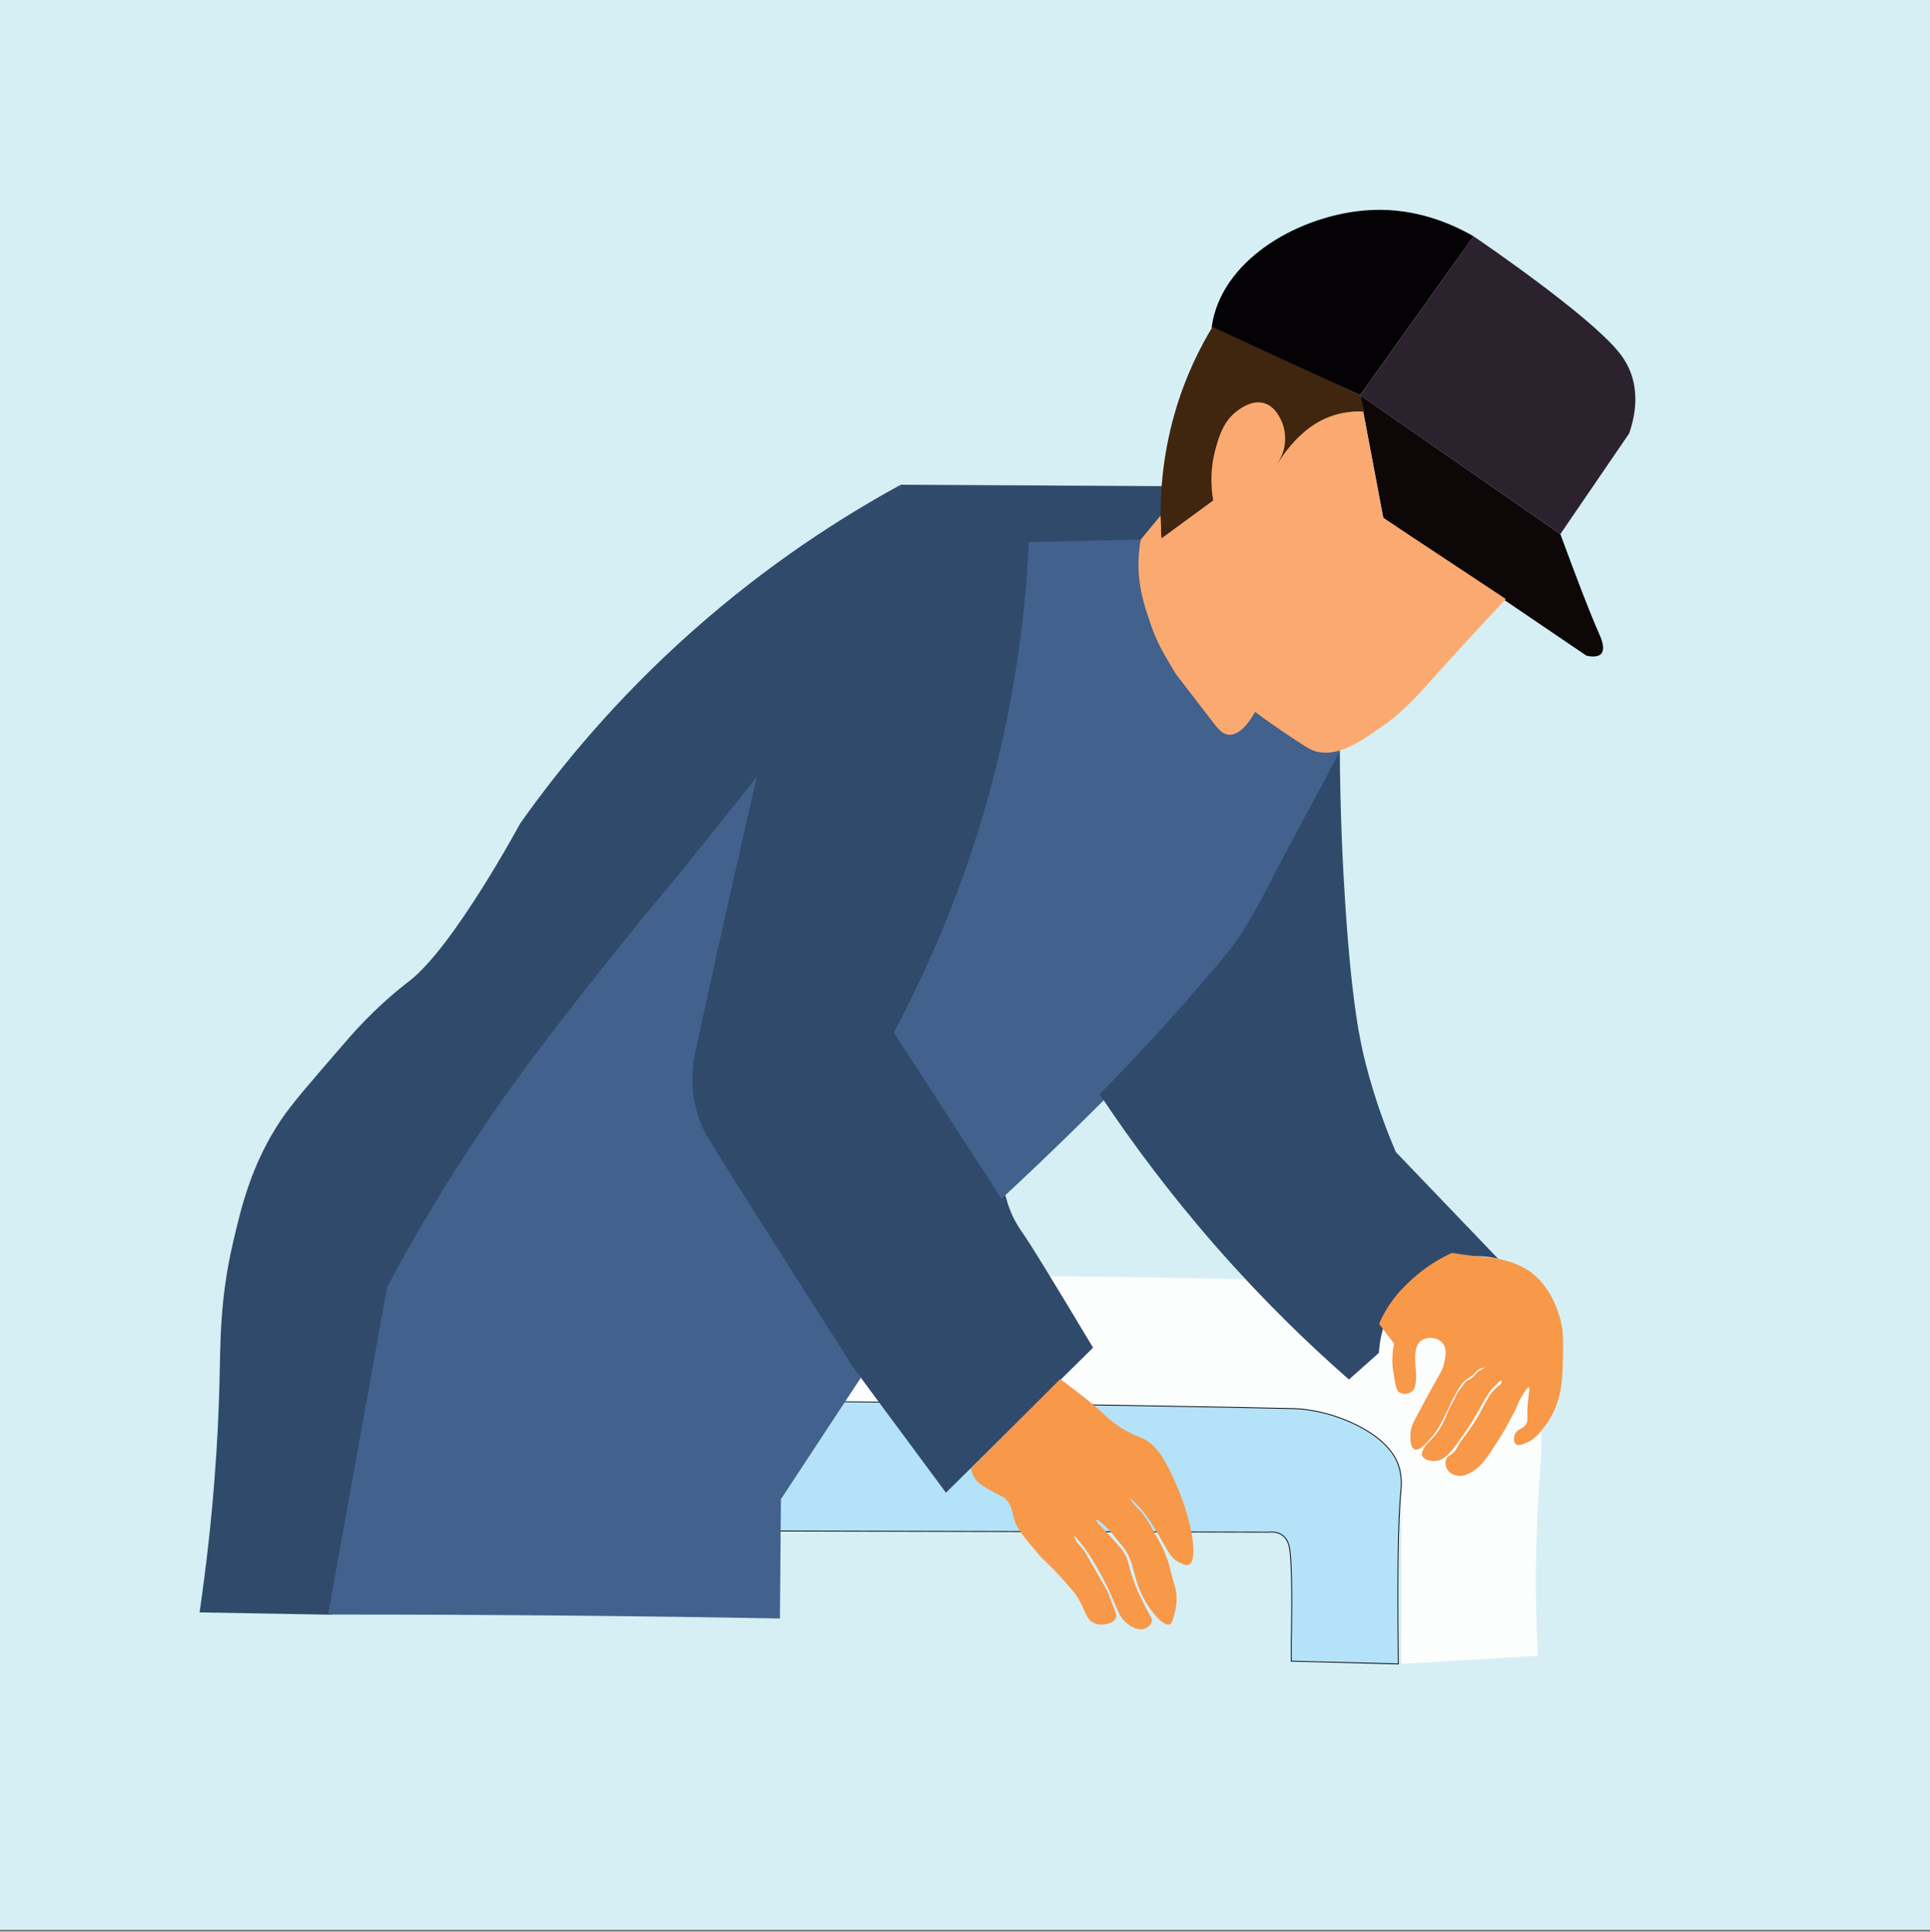 <?xml version="1.0" encoding="utf-8"?>
<!-- Generator: Adobe Illustrator 27.7.0, SVG Export Plug-In . SVG Version: 6.00 Build 0)  -->
<svg version="1.1" id="Layer_1" xmlns="http://www.w3.org/2000/svg" xmlns:xlink="http://www.w3.org/1999/xlink" x="0px" y="0px"
	 viewBox="0 0 595.28 595.89" style="enable-background:new 0 0 595.28 595.89;" xml:space="preserve">
<rect x="0" y="0" width="595.28" height="595.89" fill="#808080" stroke="none"/>
<style type="text/css">
	.st0{fill:#D6EFF4;}
	.st1{fill:#FCFDFD;}
	.st2{fill:#B4E2F9;stroke:#000000;stroke-width:0.25;stroke-miterlimit:10;}
	.st3{fill:#304A6B;}
	.st4{fill:#42618C;}
	.st5{fill:#040204;}
	.st6{fill:#2B222D;}
	.st7{fill:#0E0708;}
	.st8{fill:#40250F;}
	.st9{fill:#FAAA70;}
	.st10{fill:#F89849;}
	.st11{fill:#F8991D;stroke:#F8991D;stroke-width:0.25;stroke-miterlimit:10;}
</style>
<rect class="st0" width="595.28" height="595.28"/>
<path class="st1" d="M432.22,513.29c14.04-0.83,28.07-1.66,42.11-2.49c-1.02-19.42-0.59-35.02,0-45.72c1-18.32,2.72-27.1-2.36-38.24
	c-4.7-10.31-12.51-16.65-16.13-19.53c-8.87-7.05-17.63-9.95-22.83-11.22c-22.08-0.79-44.45-1.4-67.09-1.82
	c-34.22-0.64-67.83-0.83-100.82-0.62c-8.08,13.36-16.16,26.71-24.24,40.07c55.26,1.03,110.51,2.06,165.77,3.09
	c3.24,0.32,9.66,1.43,16.17,6.1c4.81,3.45,7.77,7.47,9.42,10.12C432.22,473.12,432.22,493.21,432.22,513.29z"/>
<path class="st2" d="M232.72,472.26c52.85,0.13,105.71,0.26,158.56,0.39c0.99-0.11,3.09-0.17,4.66,1.27
	c1.46,1.34,1.79,3.35,1.94,4.66c0.91,7.61,0.41,27.02,0.39,27.94c0,1.98,0,3.95,0,5.93c11.01,0.28,22.02,0.56,33.03,0.85
	c-0.33-26.41-0.12-44.22,0.78-53.35c0.12-1.24,0.46-4.44-0.78-8.04c-0.65-1.88-2.91-7.33-12.82-12.28
	c-9.51-4.75-18.12-5.06-19.04-5.08c-13.44-0.34-73.96-1.55-157.1-2.31C239.13,445.57,235.93,458.92,232.72,472.26z"/>
<path class="st3" d="M102.48,498.12c-13.64-0.24-27.28-0.48-40.92-0.72c4.37-30.06,5.73-54.17,6.14-70.98
	c0.32-13.2,0.14-25.54,4.09-42.73c2.62-11.39,5.81-24.74,15-38.39c3.16-4.7,8.7-11.1,19.78-23.9c1.78-2.06,4.69-5.4,8.86-9.42
	c5.57-5.37,10.11-8.8,10.91-9.42c13.59-10.5,34.1-48.53,34.1-48.53c12.21-17.27,29.51-38.39,53.19-59.39
	c23.24-20.61,45.83-35.08,64.17-45.09c-2.73,11.64-6.87,25.06-12.57,40.43c0,0,0,0,0,0c-0.05,0.1-9.55,21.3-28.88,46.85
	c0,0-0.02,0.02-0.02,0.02c-0.22,0.29-2.66,3.56-5.16,6.8c-10.26,13.31-21.64,26.32-21.64,26.32c-12,13.72-33.55,41.01-47.73,60.84
	c-10.66,14.9-25.51,37.36-40.92,67.36C114.76,431.48,108.62,464.8,102.48,498.12z"/>
<path class="st4" d="M107.47,498.07c44.56,0.01,88.93,0.41,133.08,1.21c0.1-12.27,0.21-24.54,0.31-36.8
	c8.21-12.49,16.43-24.98,24.64-37.47c-15.35-26.59-30.7-53.18-46.05-79.77c0.05-5.92,0.37-14.71,1.69-25.28
	c0.58-4.65,1.22-8.59,7.44-37.45c1.63-7.58,3.09-14.29,7.3-33.57c0.18-0.83,3.58-16.41,3.76-17.24c-5.66,7.22-14.6,18.56-25.75,32.4
	c-18.51,22.98-22,26.65-33.36,41.17c-11.02,14.1-21.36,27.32-33.36,45.31c-8.27,12.41-17.88,27.92-27.76,46.4
	c-6.08,33.69-12.15,67.39-18.23,101.08C103.11,498.07,105.55,498.07,107.47,498.07z"/>
<path class="st3" d="M277.81,149.54c27,0.14,54.01,0.29,81.01,0.43c-0.64,7.88-1.28,15.75-1.91,23.62
	c-11.42,0.09-22.85,0.18-34.27,0.27c1.63,9.59,3.02,24.04,0.26,41c-2.03,12.46-5.5,21.39-8.17,28.15c-9.15,23.14-18.71,47-29,72.16
	c12.48,16.28,16.85,26.52,18.43,33.01c1.79,7.36,4.27,14.53,6.29,21.83c0.16,0.56,0.62,2.24,1.54,4.35c1.39,3.17,2.93,5.28,3.37,5.9
	c2.27,3.19,9.5,14.98,21.78,35.49c-15.13,14.91-30.25,29.81-45.38,44.72c-9.45-12.77-18.91-25.54-28.36-38.32
	c-4.73-7.41-43.86-68.66-45.96-72.82c-0.52-1.03-0.96-2.06-0.96-2.06c-0.62-1.45-1.36-3.44-1.94-5.86
	c-2.01-8.5-0.39-15.66,0.26-18.59c2.53-11.3,9.35-43.08,19.25-85.82c6.42-8.3,13.11-18.02,19.51-29.25
	C265.76,186.37,273.17,166.11,277.81,149.54z"/>
<path class="st4" d="M351.83,166.44c5.21,31.79,18.13,46.74,27.1,54.02c0.69,0.56,1.38,1.1,2.08,1.61c3.2-2.59,6.4-5.17,9.6-7.76
	c5,3.77,10.01,7.54,15.01,11.32c3.29,2.24,6.39,2.71,7.63,1.4c0.58-0.62,0.58-1.53,0.61-1.53c0.18,0.02-0.19,2.69-0.19,2.69
	c-0.77,5.46-2.49,24.09-2.76,25.91c-1.53,10.61-40.54,58.6-102,115.7c-11.08-17.1-22.16-34.19-33.24-51.29
	c13.04-24.42,27.4-58.01,35.51-99.76c3.63-18.68,5.43-36.02,6.15-51.53C328.83,166.97,340.33,166.7,351.83,166.44z"/>
<path class="st3" d="M462.1,388.33c-10.52-10.97-21.04-21.95-31.55-32.92c-2.75-6.35-6.38-15.74-9.38-27.51
	c-1.55-6.09-4.21-17.84-6.26-49.29c-0.79-12.1-1.55-28.02-1.67-46.85c-2.62,5.01-6.44,12.24-11.15,20.88
	c-9.99,18.31-16.18,32.47-23.97,41.85c-10.05,12.1-23,26.83-38.95,43.07c9.63,14.49,21.42,30.42,35.73,46.79
	c14.3,16.36,28.34,29.99,41.16,41.21c3.08-2.74,6.17-5.48,9.25-8.22c0.03-0.73,0.11-1.77,0.29-3.02c0,0,0.32-2.18,0.96-4.32
	c1.01-3.39,11.17-22.04,28.6-22.46C456.89,387.48,459.27,387.6,462.1,388.33z"/>
<path class="st5" d="M374.46,97.25c5.18-19.46,29.1-31.8,49.2-32.49c12.85-0.44,23.51,3.91,30.82,8.12
	c-11.65,16.34-23.31,32.68-34.96,49.01c-15.28-6.91-30.56-13.82-45.83-20.73C373.81,100.21,374.04,98.85,374.46,97.25z"/>
<path class="st6" d="M419.52,121.9c20.58,14.29,41.16,28.57,61.75,42.86c7.08-10.36,14.16-20.72,21.23-31.08
	c1.42-4.1,3.12-11.16,0.63-18.28c-0.9-2.57-2.21-4.77-3.91-6.86c-9.35-11.49-41.64-33.55-44.75-35.66
	C442.82,89.22,431.17,105.56,419.52,121.9z"/>
<path class="st7" d="M419.52,121.9c2.38,12.61,4.75,25.23,7.13,37.85c20.89,14.18,41.78,28.35,62.68,42.53
	c1.27,0.28,3.63,0.6,4.64-0.74c1.25-1.67-0.27-4.98-0.86-6.31c-2.61-5.85-6.57-16.16-11.84-30.46
	C460.68,150.47,440.1,136.19,419.52,121.9z"/>
<path class="st8" d="M358.27,167.23c5.84-4.3,11.68-8.59,17.52-12.89c-0.49-4.88-0.23-8.93,0.13-11.81c0.45-3.6,0.79-6.22,2.27-9.26
	c0.96-1.99,3.16-6.5,7.81-8.19c0.13-0.05,0.22-0.08,0.3-0.11c0.55-0.15,1.84-0.28,5.5,3.26c1.95,1.89,2.94,2.87,3.65,4.64
	c0.18,0.44,0.56,1.4,0.68,2.63c0.44,4.32-2.68,7.92-2.44,8.11c0.2,0.16,2.17-2.43,3.02-3.5c1.7-2.16,5.14-6.53,10.08-9.53
	c4.79-2.9,9.1-3.39,10.21-3.49c1.58-0.15,2.91-0.1,3.87-0.02c-0.45-1.73-0.9-3.46-1.36-5.19c-15.18-7.01-30.36-14.02-45.54-21.03
	c-3.82,6.29-8.2,14.94-11.42,25.83C357.64,143.33,357.58,157.9,358.27,167.23z"/>
<path class="st9" d="M464.46,184.79c-10.64,11.33-18.67,20.18-23.89,26.02c-3.57,3.98-7.88,8.85-14.87,13.73
	c-6.54,4.56-13.32,9.15-20.13,7.18c-1.64-0.47-4.4-2.34-9.92-6.06c-3.64-2.46-6.58-4.59-8.56-6.06c-0.74,1.38-4.13,7.42-8.17,7.04
	c-2-0.19-3.29-1.86-5.05-4.16c-11.22-14.61-11.06-14.31-11.57-15.16c-3.43-5.75-5.53-9.25-7.36-14.68
	c-1.55-4.59-4.13-11.37-3.76-20.27c0.1-2.5,0.41-4.54,0.65-5.9c2.03-2.46,4.07-4.92,6.1-7.38c0.09,2.34,0.17,4.68,0.26,7.03
	c5.33-3.91,10.66-7.82,15.99-11.73c-0.71-4.24-0.96-9.89,0.76-16c1.01-3.62,2.37-8.47,6.66-11.64c1.2-0.89,4.89-3.63,8.69-2.25
	c2.79,1.01,4.13,3.69,4.76,4.95c1.73,3.45,1.61,7.35,0.6,10.21c-0.74,2.1-1.89,3.45-1.8,3.51c0.14,0.11,2.63-4.54,7.02-8.66
	c1.49-1.4,4.49-4.16,9.18-5.94c4.18-1.59,7.91-1.71,10.36-1.56c2.08,10.93,4.16,21.85,6.24,32.78
	C439.25,168.09,451.86,176.44,464.46,184.79z"/>
<path class="st10" d="M327.01,425.41c7.93,5.9,11.43,8.88,13.12,10.53c0.5,0.48,2.35,2.31,5.08,4.12c3.31,2.21,5.8,3.02,7.2,3.66
	c4.9,2.27,7.32,7.55,10.16,13.74c4.57,9.97,7.28,23.47,4.23,25.18c-0.86,0.48-1.95-0.09-3.34-0.81c-2.42-1.26-3.09-3.18-5.96-8.1
	c-3.37-5.78-5.02-7.69-6.08-8.81c-1.19-1.26-2.91-2.87-3.02-2.76c-0.08,0.09,0.78,1.2,1.41,1.93c0.7,0.81,1.08,1.13,1.62,1.7
	c0.93,0.98,1.5,1.82,2.19,2.84c0.82,1.21,0.96,1.62,2.4,4.21c1.62,2.9,1.49,2.48,2.1,3.69c1.23,2.43,1.92,4.47,2.19,5.3
	c0.41,1.27,0.3,1.18,1.18,4.45c1.07,3.95,1.08,3.56,1.22,4.45c0.51,3.25-0.14,5.82-0.44,6.98c-0.54,2.06-0.81,3.09-1.45,3.37
	c-1.94,0.85-6.38-4.21-8.9-9.74c-2.59-5.7-2.1-9.64-5.45-14.07c-0.63-0.84-0.87-0.99-2.78-3.37c-0.69-0.87-2.26-2.84-4.34-4.45
	c-0.93-0.72-1.16-0.75-1.23-0.69c-0.12,0.13,0.28,0.75,0.38,0.91c0.44,0.69,0.91,1.08,0.93,1.1c0.72,0.6,1.97,2,4.48,4.8
	c1.4,1.57,2.34,2.62,3.21,4.25c1.11,2.09,0.75,2.59,2.07,6.49c0.58,1.71,1.25,3.7,2.49,6.13c0.86,1.67,1.58,3.42,2.54,5.03
	c0.67,1.14,1.19,1.88,1.01,2.79c-0.28,1.46-2.08,2.11-2.2,2.15c-2.3,0.8-4.65-1.03-5.33-1.55c-2.65-2.06-2.81-4.18-5.79-10.56
	c0,0-2.2-4.71-5.26-9.63c-0.74-1.19-2.22-3.48-4.51-6.03c-0.47-0.52-0.74-0.95-0.82-0.89c-0.12,0.08,0.36,1.15,0.82,2.12
	c0.52,0.48,1.25,1.23,2,2.25c0.69,0.94,1.08,1.67,1.69,2.76c0.76,1.37,1.58,2.71,2.35,4.07c2.98,5.25,2.83,4.85,3.38,5.94
	c0.77,1.54,0,0.19,2.16,5.6c0.4,1.01,0.74,1.84,0.43,2.67c-0.41,1.1-1.71,1.48-2.43,1.7c-0.41,0.12-2.42,0.71-4.36-0.21
	c-2.6-1.24-2.47-3.98-5.32-8.4c-0.7-1.08-1.86-2.38-4.17-4.98c-4.81-5.4-5.23-5.06-8.13-8.48c-4.2-4.97-6.3-7.45-7.07-10.59
	c-0.41-1.7-0.7-4.13-2.6-5.9c-0.6-0.56-0.76-0.49-2.85-1.61c-4.99-2.67-5.9-3.71-6.32-4.29c-0.47-0.65-1.09-1.74-1.44-3.42
	C308.66,443.78,317.84,434.6,327.01,425.41z"/>
<path class="st11" d="M378.37,436.18"/>
<path class="st10" d="M436.48,420c-0.03-1.72-0.1-4.73,1.54-6.19c1.85-1.65,5.44-1.47,7.03,0.63c1.34,1.78,0.78,4.3,0.35,6.19
	c-0.43,1.9-1,2.68-3.66,7.39c-1.25,2.22-2.44,4.49-3.66,6.73c-1.85,3.4-2.79,5.14-2.99,6.99c-0.17,1.57-0.17,4.72,1.16,5.34
	c1.57,0.74,4.21-2.42,5.48-3.94c1.71-2.05,2.71-4.02,4.1-6.76c1.29-2.54,1.13-2.62,2.43-5.06c1.6-3,2.42-4.53,3.8-5.6
	c1.09-0.85,1.79-0.95,2.8-2.11c0.31-0.36,0.79-0.97,1.64-1.38c0.6-0.28,1.25-0.4,1.28-0.3c0.04,0.1-0.6,0.36-1.5,0.96
	c-1.21,0.8-1.31,1.43-2.59,2.36c-0.48,0.35-0.62,0.36-0.91,0.52c0,0-0.22,0.12-0.48,0.3c-0.49,0.35-1.2,1.46-1.69,2.15
	c-0.75,1.06-0.99,1.16-1.43,2.03c-0.19,0.39-0.1,0.28-0.42,0.97c-0.35,0.77-0.57,1.11-1.23,2.39c-0.23,0.44-0.34,0.66-0.47,0.91
	c-0.59,1.18-0.94,2.07-1.13,2.54c-0.18,0.44-0.86,2.05-1.73,3.49c-0.98,1.62-2.03,2.76-2.63,3.4c-1.22,1.3-1.98,1.8-2.57,3.18
	c-0.29,0.67-0.55,1.27-0.37,1.87c0.39,1.27,2.59,1.82,4.19,1.68c3.07-0.27,5.17-3.23,8.86-8.55c1.25-1.8,2.39-3.45,3.72-5.88
	c0.42-0.77,2.66-4.9,4.38-7.32c0.26-0.37,0.94-1.03,2.29-2.37c0.34-0.34,0.81-0.79,1.01-0.66c0.14,0.09,0.12,0.42,0.05,0.65
	c-0.14,0.48-0.56,0.73-0.71,0.83c-0.63,0.39-1.16,0.97-2.24,2.12c-0.51,0.55-0.77,1.01-1.36,2.06c-1.69,3.04-2.12,3.93-2.84,5.19
	c-1.1,1.93-2.11,3.36-3.16,4.84c-1.49,2.09-1.63,2.06-2.51,3.48c-1.1,1.77-1.15,2.25-2.02,3.07c-1.08,1.01-1.74,0.95-2.18,1.89
	c-0.59,1.26-0.01,2.68,0.05,2.83c0.79,1.85,2.82,2.25,3.38,2.36c0.88,0.17,2.3,0.16,4.58-1.24c2.83-1.74,4.45-4.19,7.58-9.02
	c0.95-1.47,2.16-3.35,3.54-5.96c1.61-3.02,2.41-4.54,2.78-5.48c0.17-0.44,0.83-2.15,2.13-4.07c1.08-1.6,1.37-1.5,1.42-1.47
	c0.31,0.17,0,1.83,0,1.83c-0.11,0.81-0.26,2.04-0.38,3.54c-0.32,3.9,0.28,4.65-0.44,5.9c-1.04,1.82-2.82,1.38-3.53,3.31
	c-0.34,0.94-0.38,2.28,0.26,2.88c0.84,0.8,2.5-0.02,3.54-0.47c2.27-0.97,3.65-2.7,5.07-4.48c0.63-0.79,1.55-2.04,2.45-3.72
	c0.29-0.54,1.17-2.21,1.91-4.48c1.08-3.34,1.35-6.39,1.47-9.38c0.32-7.87,0.37-11.8-0.49-15.22c-0.51-2-2.85-11.26-10.39-16
	c-3.47-2.18-7.52-3.07-8.98-3.35c-1.95-0.37-3.07-0.36-6.95-0.81c-3.14-0.36-5.67-0.75-7.28-1.02c-3.59,1.63-7.98,4.17-12.32,8.14
	c-2.44,2.23-6.24,5.78-9.22,11.74c-0.41,0.82-0.72,1.52-0.93,2.01c1.55,2.02,3.09,4.05,4.63,6.07c-0.33,1.5-0.58,3.36-0.55,5.49
	c0.03,1.74,0.24,2.98,0.49,4.42c0.52,3.04,0.78,4.56,1.64,5.13c1.27,0.86,3.34,0.53,4.36-0.71c0.29-0.36,0.63-0.94,0.78-2.92
	C436.98,423.11,436.51,422.05,436.48,420z"/>
</svg>
